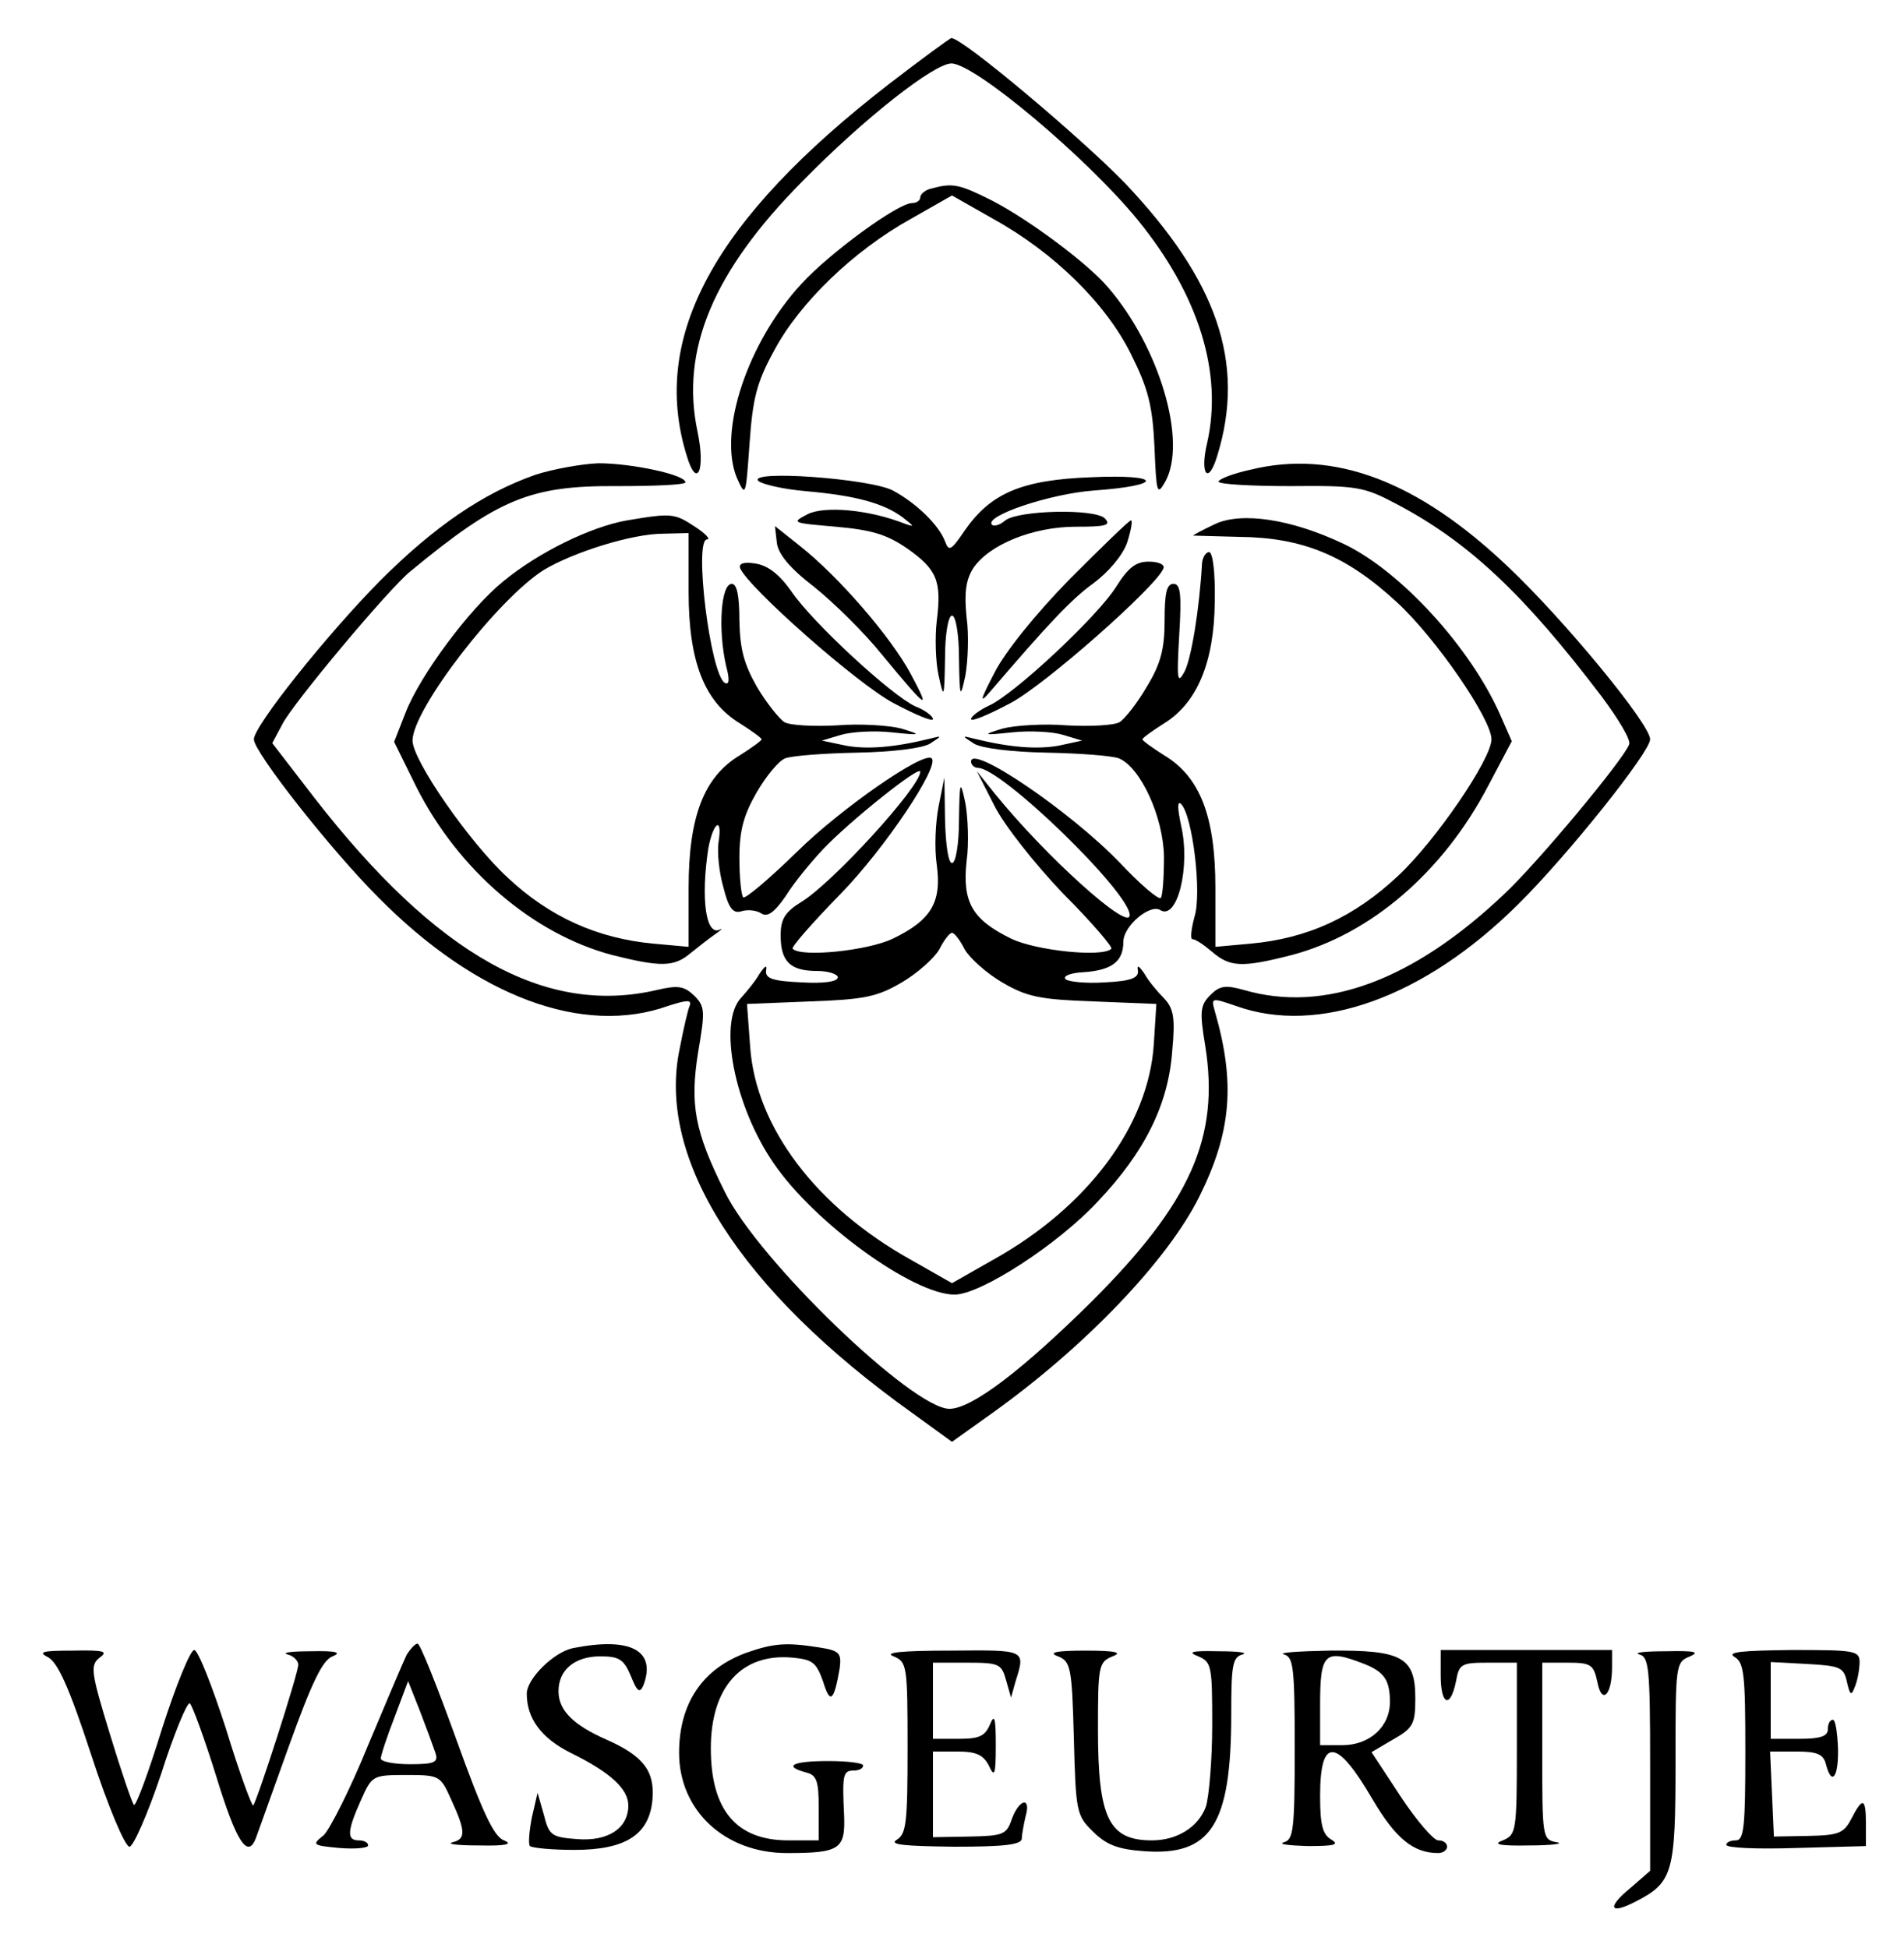 <?xml version="1.0" standalone="no"?>
<!DOCTYPE svg PUBLIC "-//W3C//DTD SVG 20010904//EN"
 "http://www.w3.org/TR/2001/REC-SVG-20010904/DTD/svg10.dtd">
<svg version="1.0" xmlns="http://www.w3.org/2000/svg"
 width="300pt" height="307pt" viewBox="0 0 300 307"
 preserveAspectRatio="xMidYMid meet">
<g transform="translate(0,307) scale(0.1,-0.1)"
fill="#000000" stroke="none">
<path d="M1400 2937 c-275 -213 -376 -398 -318 -585 16 -54 30 -23 17 38 -27
128 24 252 166 395 97 99 207 185 234 185 37 0 214 -149 294 -247 96 -118 134
-241 109 -351 -12 -50 2 -67 16 -20 45 146 0 276 -146 430 -69 71 -255 228
-273 228 -2 0 -47 -33 -99 -73z"/>
<path d="M1468 2773 c-10 -2 -18 -9 -18 -14 0 -5 -6 -9 -13 -9 -22 0 -129 -78
-174 -127 -85 -92 -132 -233 -102 -306 14 -31 14 -30 20 54 5 71 11 96 39 147
40 75 125 157 215 207 l65 37 65 -37 c96 -53 178 -134 217 -213 27 -54 34 -81
37 -146 3 -73 4 -78 17 -55 35 63 -9 212 -90 306 -32 38 -125 107 -183 137
-52 26 -62 28 -95 19z"/>
<path d="M844 2322 c-83 -29 -160 -82 -245 -167 -84 -85 -199 -229 -199 -250
0 -20 121 -174 196 -249 155 -157 323 -219 457 -171 28 9 37 10 34 1 -3 -6
-10 -37 -16 -68 -37 -174 95 -381 367 -575 l62 -45 63 45 c147 105 277 241
327 342 50 101 57 178 24 292 -6 21 -5 21 33 8 130 -47 297 13 445 160 78 77
208 240 208 260 0 24 -136 189 -224 272 -142 135 -274 185 -405 153 -28 -6
-51 -15 -51 -19 0 -4 51 -7 113 -7 105 1 116 -1 167 -28 114 -60 201 -142 324
-304 26 -35 46 -68 43 -75 -9 -24 -142 -184 -196 -235 -144 -137 -284 -189
-411 -152 -29 8 -38 7 -53 -8 -16 -16 -17 -26 -8 -80 23 -144 -23 -247 -178
-402 -110 -109 -190 -170 -225 -170 -58 0 -302 235 -354 342 -48 96 -55 138
-42 220 11 64 11 72 -6 89 -16 15 -25 17 -59 9 -176 -41 -347 55 -539 302
l-67 87 16 30 c16 32 169 215 202 241 138 114 189 135 325 134 60 0 108 2 108
6 0 12 -85 30 -137 30 -26 -1 -71 -9 -99 -18z"/>
<path d="M1195 2312 c6 -5 39 -13 75 -16 79 -7 122 -19 152 -41 19 -15 20 -16
3 -10 -56 22 -125 28 -152 15 -27 -14 -25 -14 44 -20 56 -5 80 -12 112 -34 47
-33 55 -51 47 -114 -3 -26 -2 -65 3 -87 8 -37 9 -36 10 28 0 37 5 67 11 67 6
0 11 -30 11 -67 1 -63 2 -65 10 -28 4 22 6 64 2 92 -4 39 -1 59 10 77 25 38
95 66 162 66 47 0 56 2 46 13 -16 16 -136 13 -157 -3 -8 -7 -17 -10 -21 -7
-13 14 92 49 160 54 112 8 109 26 -3 21 -110 -4 -159 -25 -200 -84 -21 -31
-25 -34 -31 -17 -10 26 -45 60 -82 80 -36 19 -230 33 -212 15z"/>
<path d="M988 2250 c-57 -10 -139 -50 -195 -96 -54 -44 -131 -148 -154 -207
l-18 -46 35 -71 c66 -131 184 -232 309 -265 76 -19 97 -19 123 3 11 9 29 23
39 30 10 7 13 10 7 7 -22 -10 -30 49 -18 128 8 43 23 51 16 9 -2 -16 1 -47 8
-71 8 -32 15 -41 28 -37 9 3 23 2 31 -3 10 -7 21 1 39 27 13 21 40 54 60 75
42 44 152 132 152 121 0 -24 -138 -175 -187 -205 -26 -16 -33 -27 -33 -53 0
-41 15 -56 57 -56 18 0 33 -5 33 -10 0 -7 -22 -10 -57 -8 -45 2 -57 6 -56 18
2 10 -1 9 -10 -4 -6 -11 -20 -28 -29 -38 -37 -38 -11 -171 51 -261 64 -94 220
-207 285 -207 41 0 163 79 226 147 74 78 111 153 117 237 5 53 2 67 -13 83
-11 11 -25 28 -31 39 -9 13 -12 14 -10 4 1 -11 -11 -16 -52 -18 -30 -2 -58 1
-62 5 -5 5 8 10 28 11 45 3 63 17 63 48 0 25 42 60 58 50 27 -17 48 68 33 133
-6 28 -6 40 0 34 18 -18 33 -141 21 -178 -5 -19 -7 -35 -3 -35 5 0 18 -9 31
-20 28 -24 47 -25 125 -5 125 33 239 131 310 267 l37 70 -18 41 c-47 107 -158
228 -247 270 -82 39 -161 51 -203 31 -19 -9 -34 -17 -34 -18 0 0 33 -1 73 -2
99 -1 168 -29 248 -103 61 -56 149 -184 149 -216 0 -31 -88 -160 -147 -215
-69 -65 -143 -99 -233 -107 l-55 -5 0 93 c0 112 -24 175 -81 209 -19 12 -34
23 -34 25 0 2 15 13 34 25 52 32 79 96 80 191 1 46 -3 79 -9 79 -5 0 -10 -8
-11 -17 -4 -72 -17 -152 -28 -172 -11 -20 -12 -12 -8 58 4 65 2 81 -9 81 -11
0 -14 -15 -14 -58 0 -44 -6 -68 -28 -104 -15 -26 -35 -51 -43 -56 -9 -5 -46
-7 -83 -5 -36 3 -82 0 -101 -5 -33 -10 -32 -11 15 -6 28 3 64 1 80 -4 l30 -9
-37 -8 c-34 -6 -76 -3 -133 11 -20 5 -20 5 0 -8 12 -7 58 -13 115 -14 52 -1
103 -5 113 -9 34 -14 70 -92 71 -155 0 -32 -2 -61 -5 -65 -4 -3 -33 22 -65 56
-77 80 -234 187 -234 159 0 -5 5 -10 11 -10 37 0 239 -196 239 -232 0 -27
-133 93 -213 192 l-28 35 28 -55 c15 -30 64 -92 108 -138 45 -45 79 -85 76
-87 -13 -14 -119 -3 -158 16 -61 30 -77 57 -70 122 4 28 2 70 -2 92 -8 37 -9
35 -10 -27 0 -38 -5 -68 -11 -68 -6 0 -10 30 -11 68 l-1 67 -9 -45 c-5 -25 -7
-66 -3 -93 8 -59 -9 -87 -69 -116 -39 -19 -145 -30 -158 -16 -3 2 31 41 76 87
70 72 156 201 143 213 -12 12 -143 -79 -212 -147 -44 -43 -82 -75 -85 -72 -3
3 -6 31 -6 62 0 44 7 68 27 103 15 26 35 50 45 54 10 4 61 8 113 9 57 1 103 7
115 14 20 13 20 13 0 8 -57 -14 -99 -17 -132 -11 l-38 8 30 9 c17 5 53 7 80 4
47 -5 48 -4 15 6 -19 5 -65 8 -101 5 -37 -2 -74 0 -83 5 -8 5 -28 30 -43 55
-21 37 -27 60 -28 105 0 40 -4 58 -12 58 -17 0 -22 -71 -9 -129 6 -22 5 -31
-2 -27 -23 14 -49 226 -28 226 6 0 -2 9 -19 20 -32 21 -36 22 -107 10z m97
-113 c0 -110 25 -173 81 -207 19 -12 34 -23 34 -25 0 -2 -15 -13 -34 -25 -57
-34 -81 -97 -81 -209 l0 -93 -55 5 c-88 8 -164 42 -230 104 -60 55 -150 185
-150 216 0 49 134 223 207 269 47 28 139 57 188 57 l40 1 0 -93z m435 -563 c8
-14 35 -38 59 -52 39 -23 60 -27 144 -30 l99 -4 -4 -63 c-8 -128 -104 -257
-253 -340 l-65 -37 -65 37 c-149 83 -244 209 -253 335 l-5 68 100 4 c84 3 105
7 144 30 24 14 51 38 59 52 7 14 16 26 20 26 4 0 13 -12 20 -26z"/>
<path d="M1686 2158 c-54 -55 -103 -116 -119 -148 -23 -44 -24 -50 -7 -30 90
105 128 146 163 171 24 18 46 44 53 64 6 19 9 35 6 35 -3 0 -46 -42 -96 -92z"/>
<path d="M1224 2215 c2 -18 20 -40 59 -70 30 -24 79 -72 107 -107 72 -87 77
-90 45 -30 -31 58 -114 154 -175 202 l-39 31 3 -26z"/>
<path d="M1166 2175 c12 -30 185 -183 242 -213 34 -18 62 -30 62 -25 0 4 -12
14 -28 20 -37 17 -161 131 -195 181 -19 27 -37 41 -57 44 -18 3 -26 0 -24 -7z"/>
<path d="M1759 2146 c-29 -47 -162 -171 -201 -188 -15 -7 -28 -17 -28 -21 0
-5 28 7 62 25 55 29 230 184 241 212 3 6 -7 11 -23 11 -20 0 -32 -9 -51 -39z"/>
<path d="M641 463 c-5 -10 -32 -74 -61 -143 -28 -69 -60 -132 -70 -142 -19
-15 -18 -16 25 -20 25 -2 45 0 45 4 0 5 -7 8 -15 8 -19 0 -18 15 4 64 17 38
18 39 71 39 53 0 54 -1 71 -39 23 -50 23 -62 2 -67 -10 -3 9 -5 42 -5 42 -1
54 2 39 8 -16 6 -34 45 -75 159 -30 83 -57 151 -61 151 -4 0 -11 -8 -17 -17z
m45 -155 c5 -15 -1 -18 -40 -18 -25 0 -46 4 -46 9 0 5 10 35 22 66 l21 56 19
-48 c10 -26 21 -56 24 -65z"/>
<path d="M903 473 c-30 -6 -73 -48 -73 -72 0 -39 23 -70 69 -93 63 -31 91 -57
91 -83 0 -36 -32 -57 -81 -53 -40 3 -44 6 -52 38 l-10 35 -9 -39 c-4 -21 -6
-42 -3 -45 4 -3 35 -6 70 -6 81 0 118 24 123 79 4 45 -14 69 -73 95 -52 23
-75 46 -75 76 0 34 26 55 66 55 30 0 37 -5 48 -31 10 -25 14 -28 20 -14 20 54
-20 76 -111 58z"/>
<path d="M1177 466 c-70 -25 -107 -80 -107 -158 0 -91 72 -158 170 -158 83 0
92 6 90 59 -3 64 -2 71 15 71 8 0 15 3 15 8 0 4 -25 7 -55 7 -56 0 -72 -8 -35
-18 17 -4 20 -14 20 -56 l0 -51 -48 0 c-82 0 -122 48 -122 145 0 96 48 150
128 143 32 -3 38 -7 49 -38 11 -36 17 -31 26 21 3 24 0 28 -32 33 -51 8 -71 7
-114 -8z"/>
<path d="M75 459 c16 -8 34 -48 69 -155 26 -80 53 -144 60 -144 6 0 29 52 50
115 20 63 41 113 45 111 4 -3 23 -55 42 -116 31 -101 49 -130 62 -97 2 6 26
72 52 145 36 100 53 136 69 142 15 6 6 9 -34 8 -30 0 -47 -2 -37 -5 9 -2 17
-10 17 -16 0 -14 -65 -215 -71 -222 -2 -2 -22 52 -43 121 -22 68 -44 124 -50
124 -6 0 -29 -56 -51 -125 -21 -68 -41 -122 -44 -119 -3 3 -20 53 -38 112 -30
98 -31 108 -16 120 14 10 7 12 -43 11 -46 0 -55 -2 -39 -10z"/>
<path d="M1408 460 c21 -9 22 -14 22 -144 0 -118 -2 -136 -17 -145 -13 -8 12
-10 90 -11 79 0 107 3 107 13 0 6 3 22 6 35 9 31 -10 28 -22 -5 -8 -24 -14
-26 -67 -27 l-57 -1 0 68 0 67 38 0 c30 0 41 -5 50 -22 9 -20 11 -15 11 32 0
43 -2 50 -9 33 -8 -19 -17 -23 -50 -23 l-40 0 0 60 0 60 54 0 c50 0 54 -2 61
-27 l8 -28 7 25 c16 51 17 50 -102 49 -78 0 -106 -3 -90 -9z"/>
<path d="M1667 460 c20 -8 22 -17 25 -129 3 -115 4 -122 30 -147 21 -21 39
-28 80 -31 106 -8 138 41 138 216 0 77 2 90 18 94 9 3 -8 5 -38 5 -42 1 -50
-1 -32 -8 21 -9 22 -15 22 -108 0 -55 -5 -113 -10 -129 -12 -32 -45 -53 -85
-53 -68 0 -85 35 -85 175 0 100 1 106 23 115 16 6 6 9 -43 9 -47 0 -59 -3 -43
-9z"/>
<path d="M2023 463 c15 -4 17 -20 17 -148 0 -128 -2 -144 -17 -148 -10 -3 7
-5 37 -6 42 0 51 2 38 10 -14 8 -18 23 -18 69 0 94 26 92 83 -6 36 -61 64 -84
103 -84 8 0 14 5 14 10 0 6 -6 10 -14 10 -7 0 -34 31 -59 69 l-46 70 34 20
c32 18 35 25 35 65 0 65 -21 76 -135 75 -49 -1 -82 -3 -72 -6z m124 -14 c34
-13 43 -26 43 -61 0 -39 -32 -68 -75 -68 l-35 0 0 63 c0 82 7 89 67 66z"/>
<path d="M2270 430 c0 -47 15 -53 24 -10 5 28 8 30 51 30 l45 0 0 -135 c0
-131 -1 -136 -22 -145 -17 -6 -6 -9 42 -8 36 0 55 3 43 5 -23 4 -23 7 -23 144
l0 139 40 0 c37 0 41 -3 47 -31 7 -36 23 -20 23 24 l0 27 -135 0 -135 0 0 -40z"/>
<path d="M2583 463 c15 -4 17 -21 17 -173 l0 -168 -31 -27 c-38 -31 -33 -43 9
-21 58 30 62 45 62 219 0 154 0 158 23 167 16 7 7 9 -38 8 -33 0 -52 -2 -42
-5z"/>
<path d="M2733 459 c15 -9 17 -27 17 -149 0 -118 -2 -140 -15 -140 -8 0 -15
-3 -15 -7 0 -5 49 -7 110 -5 l110 3 0 35 c0 41 -5 43 -23 8 -12 -23 -20 -26
-68 -27 l-54 -1 -3 67 -3 67 41 0 c33 0 43 -4 47 -20 9 -35 20 -21 19 25 -1
25 -4 45 -8 45 -5 0 -8 -7 -8 -15 0 -11 -12 -15 -45 -15 l-45 0 0 60 0 61 57
-3 c52 -3 58 -5 63 -28 5 -22 7 -23 13 -7 4 10 7 27 7 38 0 18 -8 19 -107 19
-78 -1 -103 -3 -90 -11z"/>
</g>
</svg>
